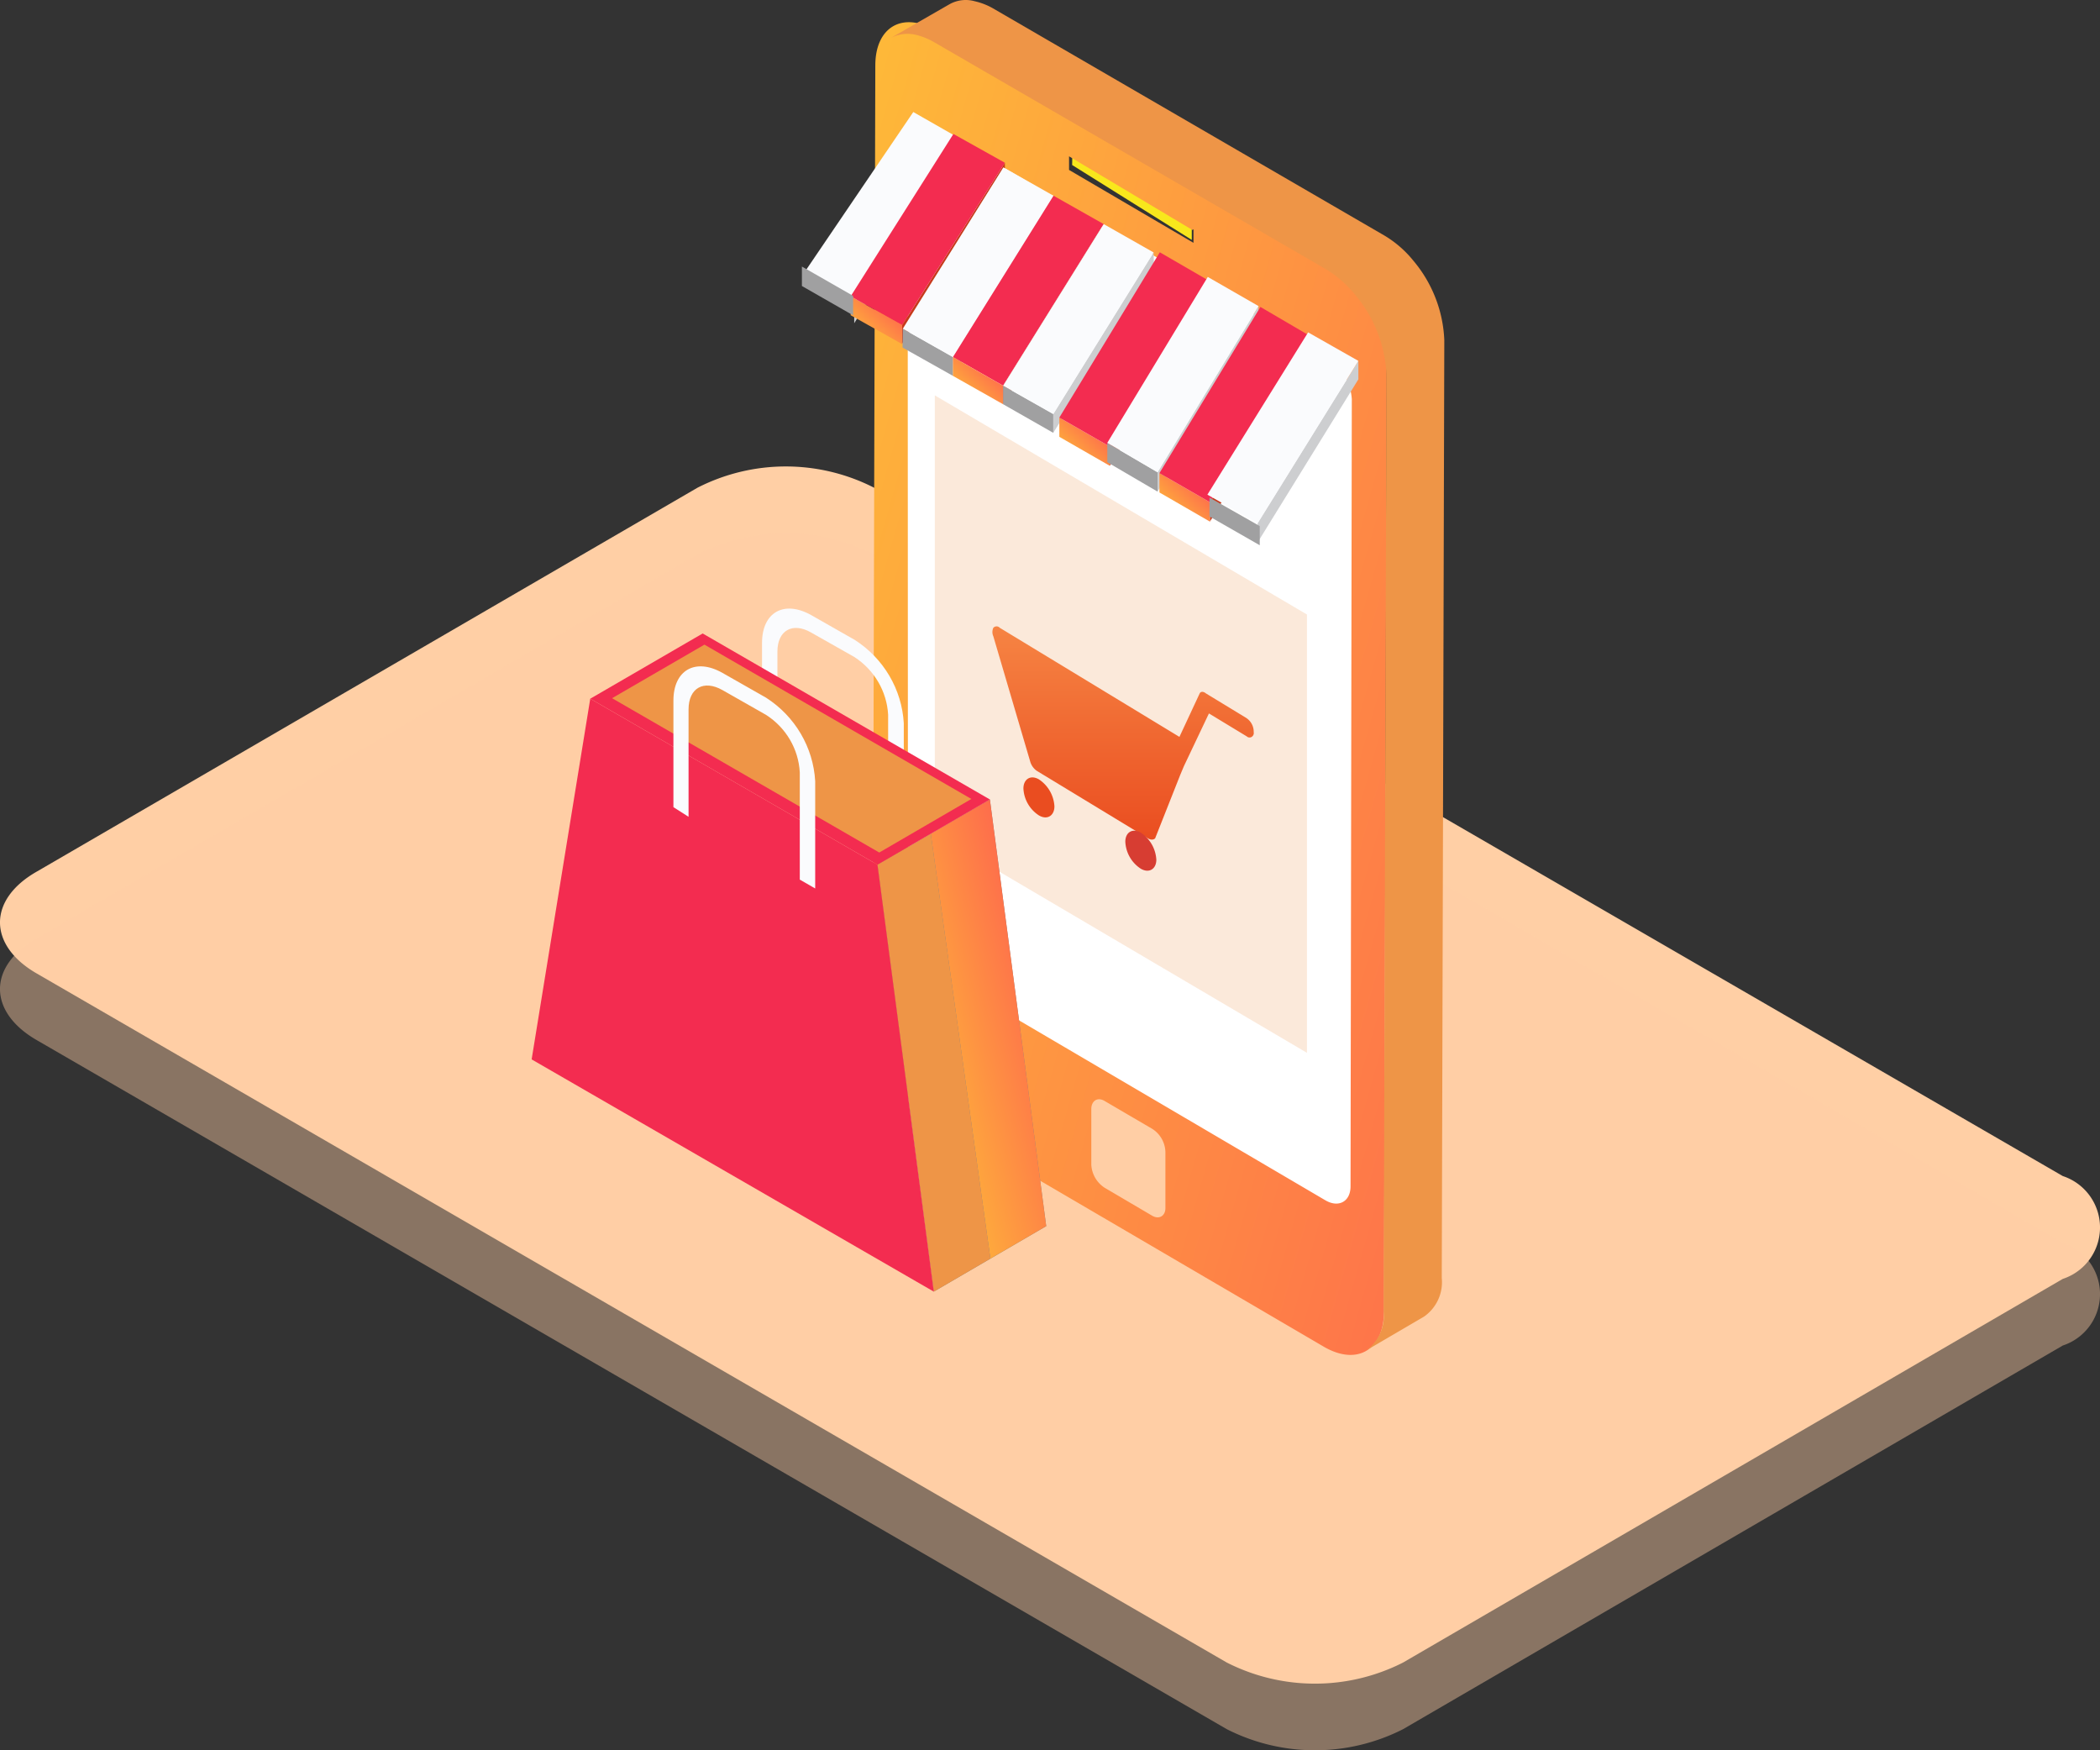 <svg xmlns="http://www.w3.org/2000/svg" width="246" height="205"><rect width="100%" height="100%" fill="#333333" stroke="none"/><defs><linearGradient id="a" x1="166.918%" x2="-26.293%" y1="132.497%" y2="-10.132%"><stop offset="0%" stop-color="#FE5053"/><stop offset="100%" stop-color="#FEC735"/></linearGradient><linearGradient id="b" x1="50%" x2="50%" y1="0%" y2="100%"><stop offset="0%" stop-color="#F68443"/><stop offset="100%" stop-color="#EA4D20"/></linearGradient><linearGradient id="c" x1="100%" x2="0%" y1="0%" y2="100%"><stop offset="0%" stop-color="#FE5053"/><stop offset="100%" stop-color="#FEC735"/></linearGradient></defs><g fill="none"><path fill="#FFCFA5" d="M241.643 137.746a6.338 6.338 0 0 1 0 12.042l-77.282 44.935a22.795 22.795 0 0 1-20.651 0L4.347 114.043c-5.764-3.296-5.828-8.684 0-11.98L81.693 57.13a22.731 22.731 0 0 1 20.715 0l139.235 80.617z"/><path fill="#FFCFA5" d="M241.643 145.55a6.338 6.338 0 0 1 0 12.042l-77.282 44.935a22.795 22.795 0 0 1-20.651 0L4.347 121.847c-5.764-3.296-5.828-8.683 0-11.979l77.346-44.935a22.731 22.731 0 0 1 20.715 0l139.235 80.617z" opacity=".423"/><path fill="#79B885" d="M164.519 106.099c0-.908.704-1.244 1.557-.807.935.534 1.518 1.453 1.557 2.454 0 .908-.667 1.245-1.557.808-.921-.546-1.5-1.459-1.557-2.455z"/><path fill="#F8E71C" d="M125.623 17.69l-.028 1.637 14.013 8.77V26.46z"/><path fill="#FFF" d="M108.137 11.334c-1.68-.953-3.001-.178-3.001 1.727l-.3 96.238a6.719 6.719 0 0 0 3.001 5.181l49.258 28.199c.6.476 1.433.538 2.097.156a1.841 1.841 0 0 0 .905-1.883l.27-96.238a6.66 6.66 0 0 0-3.002-5.181l-49.228-28.199z"/><path fill="url(#a)" d="M155.421 30.425c4.136 2.773 6.74 7.364 7.022 12.386l-.326 110.81c0 4.54-3.2 6.374-7.08 4.089l-45.775-26.786c-4.146-2.75-6.753-7.338-7.021-12.356l.296-110.9c0-4.51 3.2-6.374 7.08-4.089l45.804 26.846zm-49.062 78.163a6.332 6.332 0 0 0 2.814 4.93l46.07 27.056c1.57.932 2.963.15 2.963-1.623l.148-92.202a6.296 6.296 0 0 0-2.962-4.93l-46.1-27.057c-1.57-.901-2.815-.18-2.963 1.654l.03 92.081v.09zm21.48 27.838a3.437 3.437 0 0 0 1.54 2.675l5.57 3.277c.86.51 1.57 0 1.57-.872v-6.584a3.316 3.316 0 0 0-1.54-2.705l-5.6-3.277c-.83-.481-1.51 0-1.54.902v6.583zm11.85-109.488l-14.458-8.628v1.593l14.577 8.538v-1.593l-.119.09z"/><path fill="#EE9547" d="M111.214.504a3.888 3.888 0 0 1 2.973-.357 7.72 7.72 0 0 1 2.14.834l45.846 26.606c1.308.78 2.466 1.79 3.42 2.98a15.392 15.392 0 0 1 3.597 9.265l-.297 109.85a4.92 4.92 0 0 1-2.082 4.528l-6.778 3.963a5.01 5.01 0 0 0 2.051-4.559l.327-109.82a15.63 15.63 0 0 0-3.657-9.265 13.328 13.328 0 0 0-3.39-2.98L109.43 4.944a7.87 7.87 0 0 0-2.14-.864 4.214 4.214 0 0 0-2.974.387l6.898-3.963z"/><path fill="#EE9547" d="M109.506 97.644l43.595 25.668V71.975l-43.595-25.668z" opacity=".2"/><path fill="url(#b)" d="M145.985 84.086l-4.718-2.87c-.293-.246-.615-.246-.733 0l-2.373 5.091-21.04-12.773a.515.515 0 0 0-.38-.171.515.515 0 0 0-.381.171 1.196 1.196 0 0 0 0 .987l4.307 14.624c.124.47.405.875.791 1.142l13.01 7.898c.382.247.704.154.85 0l2.93-7.404.44-1.05 2.93-6.17 4.425 2.684a.48.48 0 0 0 .58.065.535.535 0 0 0 .24-.558 1.937 1.937 0 0 0-.878-1.666z"/><path fill="#EA4D20" d="M121.703 91.284c-1-.583-1.817 0-1.817 1.062a3.988 3.988 0 0 0 1.817 3.159c1 .584 1.816 0 1.816-1.062a4.068 4.068 0 0 0-1.816-3.159z"/><path fill="#D73D32" d="M133.64 97.527c-1.027-.58-1.817 0-1.817 1.056a3.988 3.988 0 0 0 1.816 3.167c1 .58 1.817 0 1.817-1.056a4.067 4.067 0 0 0-1.817-3.167z"/><path fill="#CDCED0" d="M112.098 16.039v2.219L100.066 37.86v-2.28z"/><path fill="#FAFBFD" d="M112.098 16.039L100.066 35.58l-6-3.434 12.92-19.026z"/><path fill="#C7391C" d="M117.715 19.062v2.158l-12.062 19.068.03-2.217z"/><path fill="url(#c)" d="M6.038 22.462l-.03 2.217-6.002-3.37v-2.217z" transform="translate(99.646 15.61)"/><path fill="#F32C50" d="M117.715 19.062l-12.032 19.009-6.031-3.37 12.032-19.01z"/><path fill="#CDCED0" d="M123.413 22.925v2.145l-11.781 18.955v-2.204z"/><path fill="#A0A0A1" d="M111.632 41.82v2.205l-5.906-3.32.03-2.205z"/><path fill="#FAFBFD" d="M123.413 22.925L111.632 41.82l-5.876-3.32 11.781-18.897z"/><path fill="#F32C50" d="M129.289 26.246L117.508 45.17l-5.876-3.35 11.781-18.896z"/><path fill="#C7391C" d="M129.289 26.246v2.174l-11.781 18.926V45.17z"/><path fill="url(#c)" d="M12.153 25.92v2.175l-5.876-3.321V22.57z" transform="translate(105.354 19.251)"/><path fill="#CDCED0" d="M135.135 29.566l.06 2.175-11.812 18.955v-2.204z"/><path fill="#A0A0A1" d="M123.383 48.492v2.204l-5.875-3.35V45.17z"/><path fill="#FAFBFD" d="M135.135 29.566l-11.752 18.926-5.875-3.32 11.78-18.926z"/><path fill="#C7391C" d="M141.779 32.976l.03 2.194-11.8 19.39v-2.254z"/><path fill="url(#c)" d="M5.97 23.169v2.254L.055 22.026v-2.254z" transform="translate(124.038 29.137)"/><path fill="#F32C50" d="M141.779 32.976l-11.77 19.33-5.916-3.397 11.77-19.36z"/><path fill="#CDCED0" d="M147.428 35.851l-.03 2.236-11.801 19.492v-2.266z"/><path fill="#A0A0A1" d="M135.597 55.313v2.266l-5.885-3.445v-2.266z"/><path fill="#FAFBFD" d="M147.428 35.851l-11.831 19.462-5.885-3.445 11.77-19.432z"/><path fill="#C7391C" d="M153.535 39.396v2.206l-11.8 19.492v-2.267z"/><path fill="url(#c)" d="M6.279 22.926v2.267L.364 21.778V19.51z" transform="translate(135.456 35.901)"/><path fill="#F32C50" d="M153.535 39.396l-11.8 19.431-5.916-3.415 11.831-19.461z"/><path fill="#CDCED0" d="M159.124 42.269v2.158l-11.8 19.097v-2.246z"/><path fill="#A0A0A1" d="M147.569 61.615v2.246l-5.885-3.37v-2.217z"/><path fill="#FAFBFD" d="M159.124 42.269l-11.8 19.009-5.886-3.34 11.8-19.01zM104.038 96.29V83.705c-.156-2.736-1.62-5.239-3.95-6.75l-5.069-2.87c-2.177-1.253-3.95-.245-3.95 2.229v12.583l-1.803-1.008V75.307c0-3.604 2.581-5.04 5.753-3.268l5.1 2.902c3.394 2.172 5.53 5.801 5.754 9.773v12.583l-1.835-1.008z"/><path fill="#808182" d="M109.39 151.281l13.167-7.67-6.599-49.973-13.167 7.64z"/><path fill="url(#c)" d="M53.68 19.754l6.598 49.974-6.539 3.805-6.985-49.765z" transform="translate(62.278 73.883)"/><path fill="#EE9547" d="M109.033 97.651l6.985 49.765-6.629 3.865-6.598-50.003z"/><path fill="#F32C50" d="M102.79 101.278l13.168-7.64-33.646-19.443-13.168 7.64z"/><path fill="#EE9547" d="M113.788 93.578L82.52 75.503 71.7 81.776 103 99.851z"/><path fill="#F32C50" d="M62.278 124.08l47.111 27.201-3.412-25.859-3.186-24.144-33.647-19.442z"/><path fill="#A0A0A1" d="M99.937 34.653v2.279l-6-3.434v-2.28z"/><path fill="#FAFBFD" d="M93.69 103.023V90.477c-.142-2.739-1.61-5.246-3.95-6.746l-5.1-2.9c-2.208-1.251-3.981-.244-3.981 2.26v12.576l-1.773-1.13V82.052c0-3.571 2.581-5.036 5.754-3.235l5.1 2.9c3.39 2.174 5.525 5.8 5.754 9.768v12.576l-1.804-1.038z"/></g></svg>